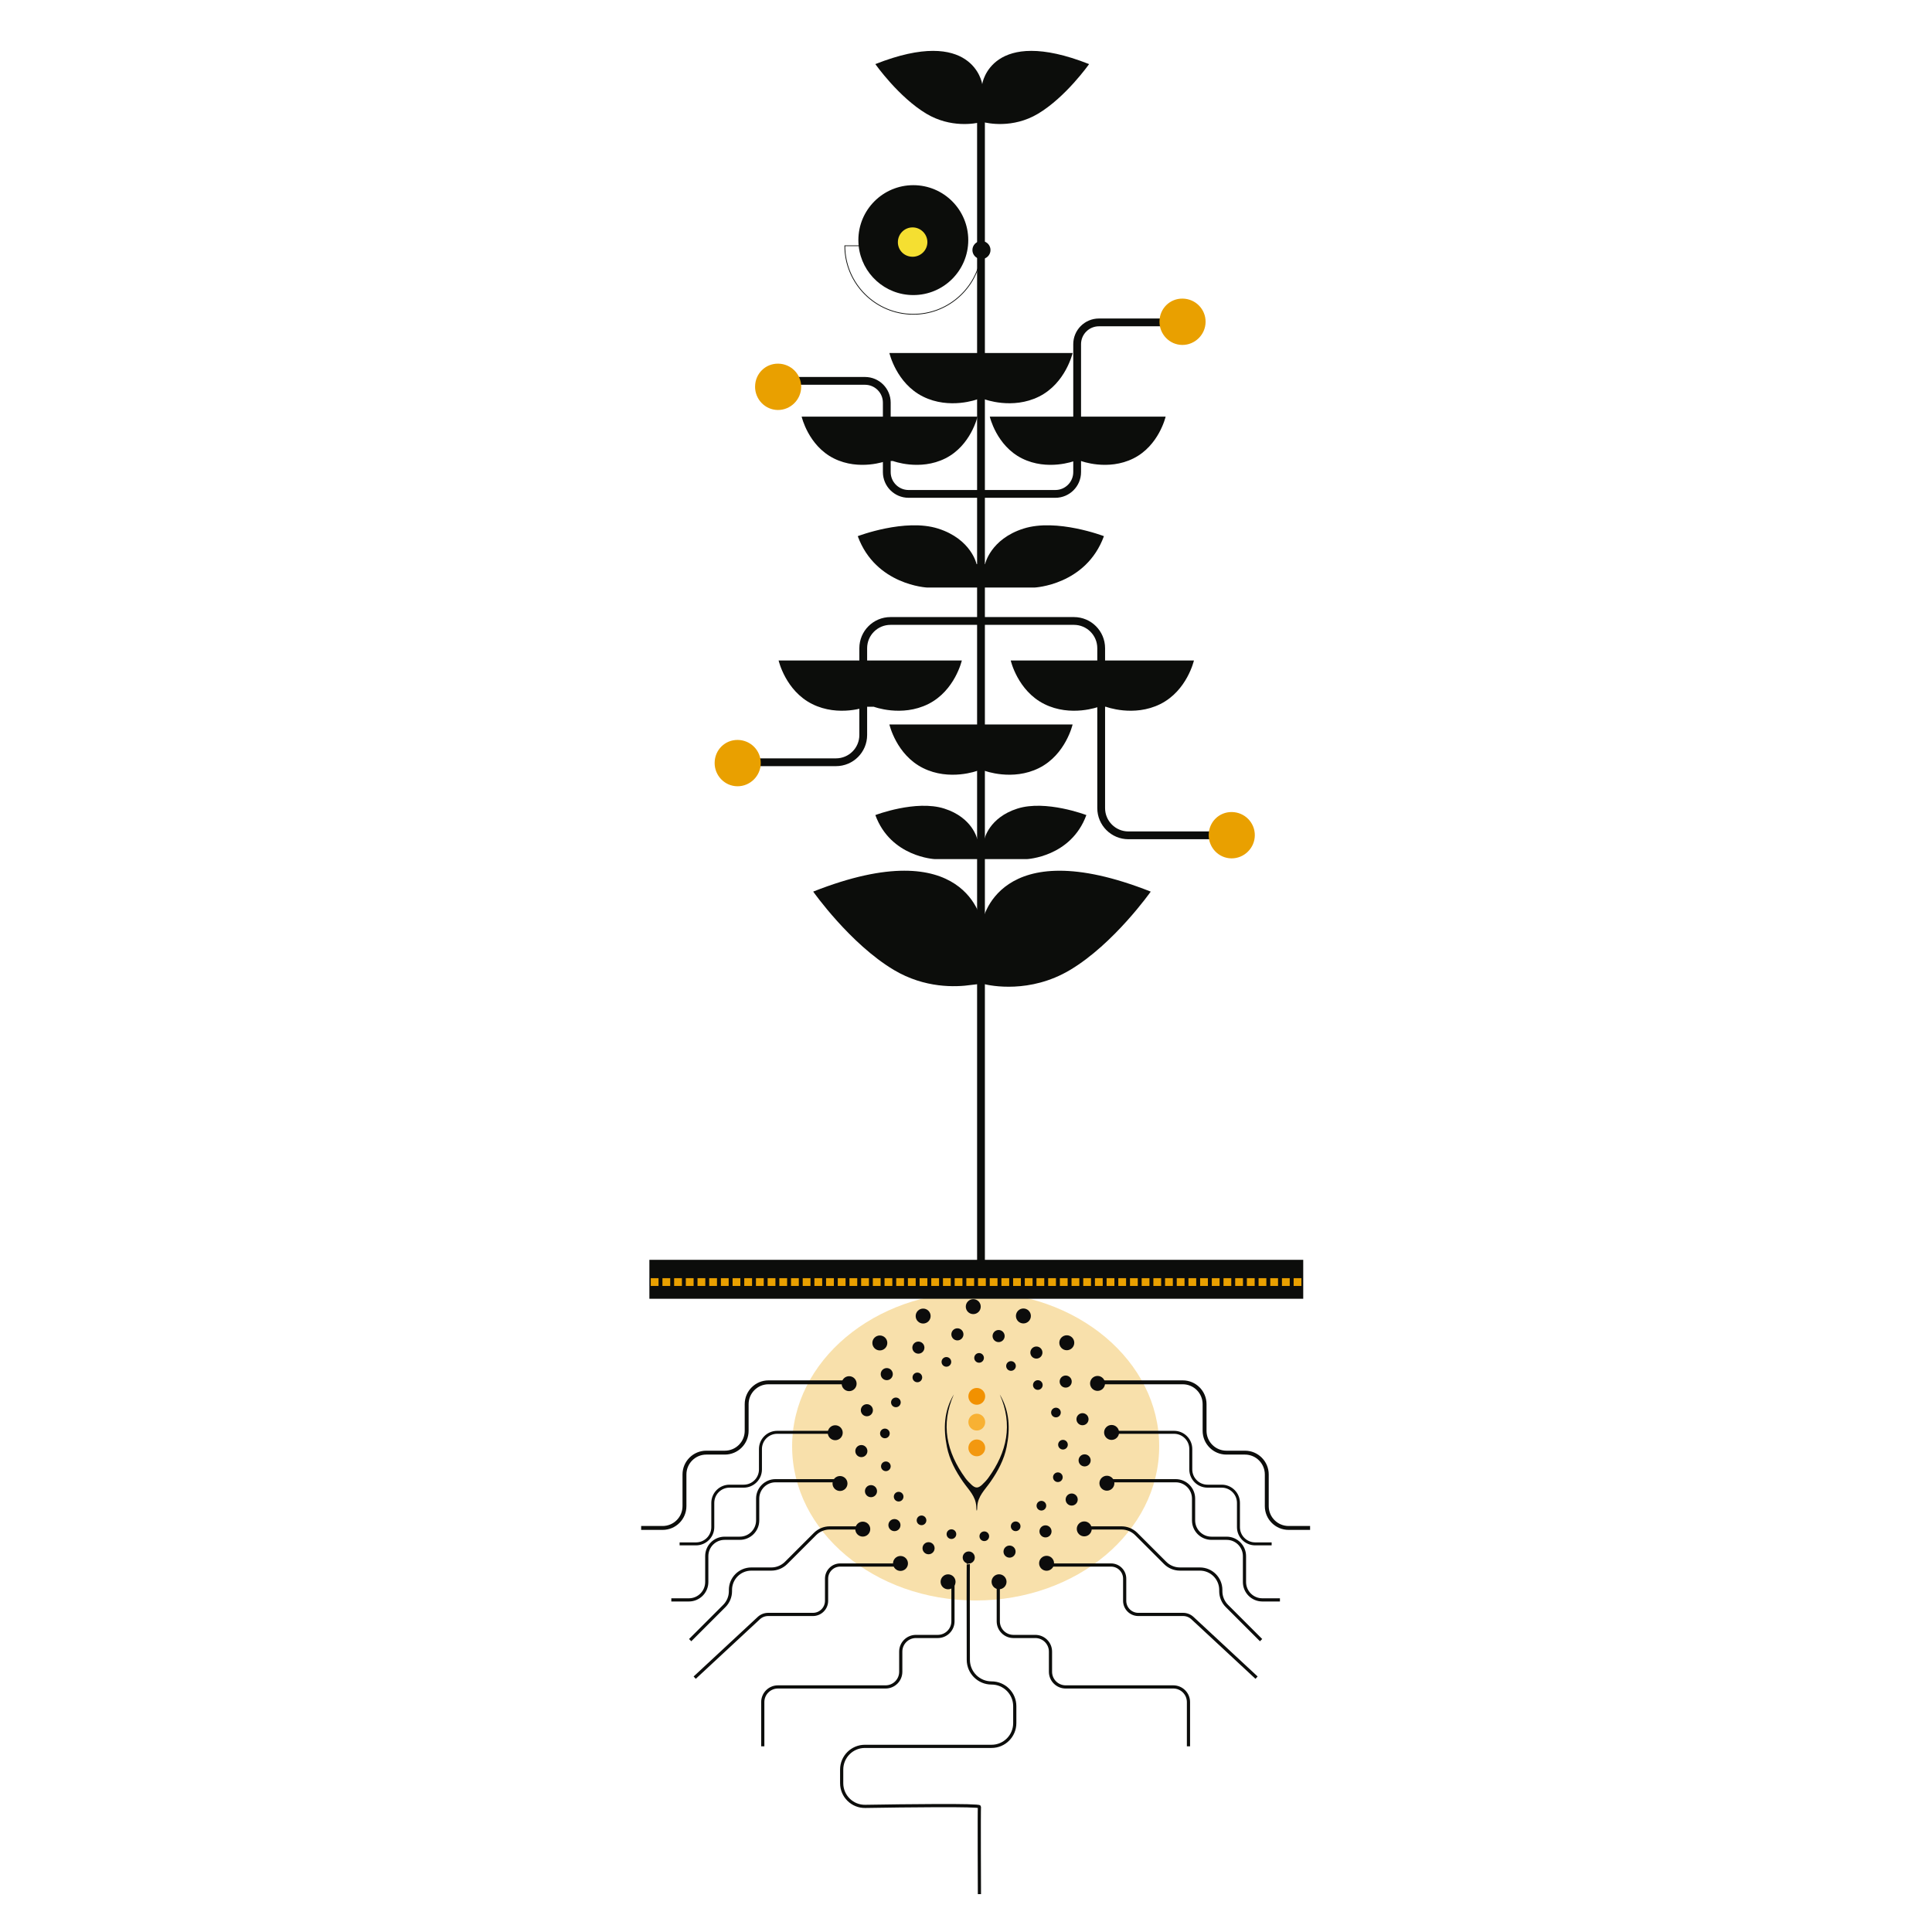 <?xml version="1.0" encoding="UTF-8"?>
<svg xmlns="http://www.w3.org/2000/svg" width="100" height="100" viewBox="0 0 100 100">
  <g id="Fondo">
    <ellipse cx="50.5" cy="74.858" rx="9.5" ry="7.983" fill="#e9a000" opacity=".33"/>
  </g>
  <g id="Raices">
    <g>
      <path d="M56.861,71.549h4.358c.624,0,1.13.506,1.13,1.13v1.379c0,.624.506,1.13,1.13,1.13h.959c.624,0,1.13.506,1.13,1.13v1.638c0,.624.506,1.13,1.13,1.13h1.112" fill="none" stroke="#0c0d0b" stroke-miterlimit="10" stroke-width=".202"/>
      <path d="M57.288,76.642h3.566c.511,0,.925.414.925.925v1.128c0,.511.414.925.925.925h.785c.511,0,.925.414.925.925v1.34c0,.511.414.925.925.925h.91" fill="none" stroke="#0c0d0b" stroke-miterlimit="10" stroke-width=".165"/>
      <path d="M57.43,74.136h3.339c.478,0,.866.388.866.866v1.056c0,.478.388.866.866.866h.735c.478,0,.866.388.866.866v1.255c0,.478.388.866.866.866h.852" fill="none" stroke="#0c0d0b" stroke-miterlimit="10" stroke-width=".154"/>
      <path d="M51.671,82.001v1.917c0,.434.352.785.785.785h1.132c.434,0,.785.352.785.785v1.042c0,.434.352.785.785.785h5.572c.434,0,.785.352.785.785v2.29" fill="none" stroke="#0c0d0b" stroke-miterlimit="10" stroke-width=".165"/>
      <path d="M54.231,81.005h3.277c.389,0,.705.316.705.705v1.148c0,.389.316.705.705.705h2.321c.178,0,.349.067.48.188l3.32,3.084" fill="none" stroke="#0c0d0b" stroke-miterlimit="10" stroke-width=".165"/>
      <path d="M56.238,79.085h1.81c.287,0,.562.114.765.317l1.494,1.494c.203.203.478.317.765.317h1.034c.598,0,1.082.484,1.082,1.082v.065c0,.287.114.562.317.765l1.768,1.768" fill="none" stroke="#0c0d0b" stroke-miterlimit="10" stroke-width=".165"/>
    </g>
    <g>
      <path d="M44.135,71.549h-4.358c-.624,0-1.13.506-1.13,1.13v1.379c0,.624-.506,1.13-1.13,1.13h-.959c-.624,0-1.13.506-1.13,1.13v1.638c0,.624-.506,1.13-1.13,1.13h-1.112" fill="none" stroke="#0c0d0b" stroke-miterlimit="10" stroke-width=".202"/>
      <path d="M43.708,76.642h-3.566c-.511,0-.925.414-.925.925v1.128c0,.511-.414.925-.925.925h-.785c-.511,0-.925.414-.925.925v1.34c0,.511-.414.925-.925.925h-.91" fill="none" stroke="#0c0d0b" stroke-miterlimit="10" stroke-width=".165"/>
      <path d="M43.566,74.136h-3.339c-.478,0-.866.388-.866.866v1.056c0,.478-.388.866-.866.866h-.735c-.478,0-.866.388-.866.866v1.255c0,.478-.388.866-.866.866h-.852" fill="none" stroke="#0c0d0b" stroke-miterlimit="10" stroke-width=".154"/>
      <path d="M49.325,82.001v1.917c0,.434-.352.785-.785.785h-1.132c-.434,0-.785.352-.785.785v1.042c0,.434-.352.785-.785.785h-5.572c-.434,0-.785.352-.785.785v2.29" fill="none" stroke="#0c0d0b" stroke-miterlimit="10" stroke-width=".165"/>
      <path d="M46.765,81.005h-3.277c-.389,0-.705.316-.705.705v1.148c0,.389-.316.705-.705.705h-2.321c-.178,0-.349.067-.48.188l-3.32,3.084" fill="none" stroke="#0c0d0b" stroke-miterlimit="10" stroke-width=".165"/>
      <path d="M44.758,79.085h-1.81c-.287,0-.562.114-.765.317l-1.494,1.494c-.203.203-.478.317-.765.317h-1.034c-.598,0-1.082.484-1.082,1.082v.065c0,.287-.114.562-.317.765l-1.768,1.768" fill="none" stroke="#0c0d0b" stroke-miterlimit="10" stroke-width=".165"/>
    </g>
    <path d="M50.123,80.929c-.012-.047-.007,3.172-.003,4.982.001.663.539,1.199,1.202,1.199h0c.664,0,1.202.538,1.202,1.202v.877c0,.664-.538,1.202-1.202,1.202h-6.555c-.664,0-1.202.538-1.202,1.202v.703c0,.672.549,1.213,1.221,1.202,2.041-.033,5.924-.083,5.909.022-.02.142,0,4.519,0,4.519" fill="none" stroke="#0c0d0b" stroke-miterlimit="10" stroke-width=".165"/>
  </g>
  <g id="Semilla">
    <g>
      <path d="M51.746,72.176c.695,1.564.372,2.985-.59,4.319-.093.129-.208.245-.324.355-.099.093-.188.144-.274.143-.086,0-.175-.05-.274-.143-.116-.109-.231-.226-.324-.355-.962-1.334-1.285-2.756-.59-4.319-.513.848-.547,1.77-.358,2.713.133.663.448,1.251.831,1.802.3.431.658.746.688,1.281.002.036.004.194.027.226.023-.032.025-.19.027-.226.03-.535.388-.85.688-1.281.383-.551.698-1.139.831-1.802.19-.944.155-1.865-.358-2.713Z" fill="#0c0c0c"/>
      <circle cx="50.558" cy="72.275" r=".435" fill="#f29100"/>
      <circle cx="50.558" cy="73.609" r=".435" fill="#f8b133"/>
      <circle cx="50.558" cy="74.942" r=".435" fill="#f3980f"/>
      <g>
        <g id="_Repetición_radial_" data-name="&amp;lt;Repetición radial&amp;gt;">
          <circle cx="52.254" cy="80.311" r=".313" fill="#0c0c0c"/>
        </g>
        <g id="_Repetición_radial_-2" data-name="&amp;lt;Repetición radial&amp;gt;">
          <circle cx="50.142" cy="80.616" r=".313" fill="#0c0c0c"/>
        </g>
        <g id="_Repetición_radial_-3" data-name="&amp;lt;Repetición radial&amp;gt;">
          <circle cx="48.062" cy="80.136" r=".313" fill="#0c0c0c"/>
        </g>
        <g id="_Repetición_radial_-4" data-name="&amp;lt;Repetición radial&amp;gt;">
          <circle cx="46.296" cy="78.939" r=".313" fill="#0c0c0c"/>
        </g>
        <g id="_Repetición_radial_-5" data-name="&amp;lt;Repetición radial&amp;gt;">
          <circle cx="45.082" cy="77.182" r=".313" fill="#0c0c0c"/>
        </g>
        <g id="_Repetición_radial_-6" data-name="&amp;lt;Repetición radial&amp;gt;">
          <circle cx="44.584" cy="75.108" r=".313" fill="#0c0c0c"/>
        </g>
        <g id="_Repetición_radial_-7" data-name="&amp;lt;Repetición radial&amp;gt;">
          <circle cx="44.869" cy="72.993" r=".313" fill="#0c0c0c"/>
        </g>
        <g id="_Repetición_radial_-8" data-name="&amp;lt;Repetición radial&amp;gt;">
          <circle cx="45.899" cy="71.124" r=".313" fill="#0c0c0c"/>
        </g>
        <g id="_Repetición_radial_-9" data-name="&amp;lt;Repetición radial&amp;gt;">
          <circle cx="47.535" cy="69.753" r=".313" fill="#0c0c0c"/>
        </g>
        <g id="_Repetición_radial_-10" data-name="&amp;lt;Repetición radial&amp;gt;">
          <circle cx="49.555" cy="69.066" r=".313" fill="#0c0c0c"/>
        </g>
        <g id="_Repetición_radial_-11" data-name="&amp;lt;Repetición radial&amp;gt;">
          <circle cx="51.688" cy="69.154" r=".313" fill="#0c0c0c"/>
        </g>
        <g id="_Repetición_radial_-12" data-name="&amp;lt;Repetición radial&amp;gt;">
          <circle cx="53.644" cy="70.008" r=".313" fill="#0c0c0c"/>
        </g>
        <g id="_Repetición_radial_-13" data-name="&amp;lt;Repetición radial&amp;gt;">
          <circle cx="55.16" cy="71.51" r=".313" fill="#0c0c0c"/>
        </g>
        <g id="_Repetición_radial_-14" data-name="&amp;lt;Repetición radial&amp;gt;">
          <circle cx="56.03" cy="73.458" r=".313" fill="#0c0c0c"/>
        </g>
        <g id="_Repetición_radial_-15" data-name="&amp;lt;Repetición radial&amp;gt;">
          <circle cx="56.14" cy="75.589" r=".313" fill="#0c0c0c"/>
        </g>
        <g id="_Repetición_radial_-16" data-name="&amp;lt;Repetición radial&amp;gt;">
          <circle cx="55.47" cy="77.616" r=".313" fill="#0c0c0c"/>
        </g>
        <g id="_Repetición_radial_-17" data-name="&amp;lt;Repetición radial&amp;gt;">
          <circle cx="54.115" cy="79.264" r=".313" fill="#0c0c0c"/>
        </g>
      </g>
      <g>
        <g id="_Repetición_radial_-18" data-name="&amp;lt;Repetición radial&amp;gt;">
          <circle cx="52.571" cy="79.001" r=".25" fill="#0c0c0c"/>
        </g>
        <g id="_Repetición_radial_-19" data-name="&amp;lt;Repetición radial&amp;gt;">
          <circle cx="50.947" cy="79.516" r=".25" fill="#0c0c0c"/>
        </g>
        <g id="_Repetición_radial_-20" data-name="&amp;lt;Repetición radial&amp;gt;">
          <circle cx="49.246" cy="79.407" r=".25" fill="#0c0c0c"/>
        </g>
        <g id="_Repetición_radial_-21" data-name="&amp;lt;Repetición radial&amp;gt;">
          <circle cx="47.698" cy="78.693" r=".25" fill="#0c0c0c"/>
        </g>
        <g id="_Repetición_radial_-22" data-name="&amp;lt;Repetición radial&amp;gt;">
          <circle cx="46.514" cy="77.467" r=".25" fill="#0c0c0c"/>
        </g>
        <g id="_Repetición_radial_-23" data-name="&amp;lt;Repetición radial&amp;gt;">
          <circle cx="45.852" cy="75.896" r=".25" fill="#0c0c0c"/>
        </g>
        <g id="_Repetición_radial_-24" data-name="&amp;lt;Repetición radial&amp;gt;">
          <circle cx="45.802" cy="74.194" r=".25" fill="#0c0c0c"/>
        </g>
        <g id="_Repetición_radial_-25" data-name="&amp;lt;Repetición radial&amp;gt;">
          <circle cx="46.371" cy="72.587" r=".25" fill="#0c0c0c"/>
        </g>
        <g id="_Repetición_radial_-26" data-name="&amp;lt;Repetición radial&amp;gt;">
          <circle cx="47.482" cy="71.295" r=".25" fill="#0c0c0c"/>
        </g>
        <g id="_Repetición_radial_-27" data-name="&amp;lt;Repetición radial&amp;gt;">
          <circle cx="48.985" cy="70.491" r=".25" fill="#0c0c0c"/>
        </g>
        <g id="_Repetición_radial_-28" data-name="&amp;lt;Repetición radial&amp;gt;">
          <circle cx="50.677" cy="70.284" r=".25" fill="#0c0c0c"/>
        </g>
        <g id="_Repetición_radial_-29" data-name="&amp;lt;Repetición radial&amp;gt;">
          <circle cx="52.329" cy="70.703" r=".25" fill="#0c0c0c"/>
        </g>
        <g id="_Repetición_radial_-30" data-name="&amp;lt;Repetición radial&amp;gt;">
          <circle cx="53.718" cy="71.689" r=".25" fill="#0c0c0c"/>
        </g>
        <g id="_Repetición_radial_-31" data-name="&amp;lt;Repetición radial&amp;gt;">
          <circle cx="54.656" cy="73.112" r=".25" fill="#0c0c0c"/>
        </g>
        <g id="_Repetición_radial_-32" data-name="&amp;lt;Repetición radial&amp;gt;">
          <circle cx="55.019" cy="74.777" r=".25" fill="#0c0c0c"/>
        </g>
        <g id="_Repetición_radial_-33" data-name="&amp;lt;Repetición radial&amp;gt;">
          <circle cx="54.755" cy="76.461" r=".25" fill="#0c0c0c"/>
        </g>
        <g id="_Repetición_radial_-34" data-name="&amp;lt;Repetición radial&amp;gt;">
          <circle cx="53.902" cy="77.935" r=".25" fill="#0c0c0c"/>
        </g>
      </g>
      <g>
        <g id="_Repetición_radial_-35" data-name="&amp;lt;Repetición radial&amp;gt;">
          <circle cx="54.171" cy="80.915" r=".387" fill="#0c0c0c"/>
        </g>
        <g id="_Repetición_radial_-36" data-name="&amp;lt;Repetición radial&amp;gt;">
          <circle cx="51.711" cy="81.872" r=".387" fill="#0c0c0c"/>
        </g>
        <g id="_Repetición_radial_-37" data-name="&amp;lt;Repetición radial&amp;gt;">
          <circle cx="49.072" cy="81.874" r=".387" fill="#0c0c0c"/>
        </g>
        <g id="_Repetición_radial_-38" data-name="&amp;lt;Repetición radial&amp;gt;">
          <circle cx="46.609" cy="80.924" r=".387" fill="#0c0c0c"/>
        </g>
        <g id="_Repetición_radial_-39" data-name="&amp;lt;Repetición radial&amp;gt;">
          <circle cx="44.657" cy="79.147" r=".387" fill="#0c0c0c"/>
        </g>
        <g id="_Repetición_radial_-40" data-name="&amp;lt;Repetición radial&amp;gt;">
          <circle cx="43.478" cy="76.786" r=".387" fill="#0c0c0c"/>
        </g>
        <g id="_Repetición_radial_-41" data-name="&amp;lt;Repetición radial&amp;gt;">
          <circle cx="43.232" cy="74.158" r=".387" fill="#0c0c0c"/>
        </g>
        <g id="_Repetición_radial_-42" data-name="&amp;lt;Repetición radial&amp;gt;">
          <circle cx="43.951" cy="71.619" r=".387" fill="#0c0c0c"/>
        </g>
        <g id="_Repetición_radial_-43" data-name="&amp;lt;Repetición radial&amp;gt;">
          <circle cx="45.54" cy="69.511" r=".387" fill="#0c0c0c"/>
        </g>
        <g id="_Repetición_radial_-44" data-name="&amp;lt;Repetición radial&amp;gt;">
          <circle cx="47.782" cy="68.119" r=".387" fill="#0c0c0c"/>
        </g>
        <g id="_Repetición_radial_-45" data-name="&amp;lt;Repetición radial&amp;gt;">
          <circle cx="50.376" cy="67.631" r=".387" fill="#0c0c0c"/>
        </g>
        <g id="_Repetición_radial_-46" data-name="&amp;lt;Repetición radial&amp;gt;">
          <circle cx="52.971" cy="68.114" r=".387" fill="#0c0c0c"/>
        </g>
        <g id="_Repetición_radial_-47" data-name="&amp;lt;Repetición radial&amp;gt;">
          <circle cx="55.217" cy="69.501" r=".387" fill="#0c0c0c"/>
        </g>
        <g id="_Repetición_radial_-48" data-name="&amp;lt;Repetición radial&amp;gt;">
          <circle cx="56.809" cy="71.605" r=".387" fill="#0c0c0c"/>
        </g>
        <g id="_Repetición_radial_-49" data-name="&amp;lt;Repetición radial&amp;gt;">
          <circle cx="57.535" cy="74.143" r=".387" fill="#0c0c0c"/>
        </g>
        <g id="_Repetición_radial_-50" data-name="&amp;lt;Repetición radial&amp;gt;">
          <circle cx="57.293" cy="76.771" r=".387" fill="#0c0c0c"/>
        </g>
        <g id="_Repetición_radial_-51" data-name="&amp;lt;Repetición radial&amp;gt;">
          <circle cx="56.121" cy="79.135" r=".387" fill="#0c0c0c"/>
        </g>
      </g>
    </g>
  </g>
  <g id="Suelo">
    <line x1="33.612" y1="66.216" x2="67.455" y2="66.216" fill="none" stroke="#0c0d0b" stroke-miterlimit="10" stroke-width="2.015"/>
    <line x1="33.683" y1="66.359" x2="67.526" y2="66.359" fill="none" stroke="#e9a000" stroke-dasharray=".403 .202" stroke-miterlimit="10" stroke-width=".403"/>
  </g>
  <g id="tallos">
    <g>
      <line x1="50.776" y1="65.504" x2="50.776" y2="6.206" fill="none" stroke="#0c0d0b" stroke-miterlimit="10" stroke-width=".403"/>
      <path d="M40.314,19.714h4.458c.623,0,1.128.505,1.128,1.128v3.594c0,.623.505,1.128,1.128,1.128h7.597c.623,0,1.128-.505,1.128-1.128v-6.621c0-.623.505-1.128,1.128-1.128h4.356" fill="none" stroke="#0c0d0b" stroke-linejoin="round" stroke-width=".403"/>
      <path d="M37.699,39.454h5.572c.778,0,1.41-.631,1.41-1.41v-4.493c0-.778.631-1.41,1.41-1.41h9.496c.778,0,1.41.631,1.41,1.41v8.276c0,.778.631,1.41,1.41,1.41h5.445" fill="none" stroke="#0c0d0b" stroke-linejoin="round" stroke-width=".403"/>
    </g>
  </g>
  <g id="Hojas">
    <path d="M52.973,27.361c-1.715.548-1.986,1.839-1.986,1.839h-.439s-.271-1.291-1.986-1.839-4.165.391-4.165.391c.931,2.543,3.599,2.66,3.599,2.66h5.544s2.668-.117,3.599-2.66c0,0-2.45-.939-4.165-.391Z" fill="#0c0d0b"/>
    <path d="M52.658,41.853c-1.47.469-1.702,1.576-1.702,1.576h-.376s-.232-1.107-1.702-1.576-3.57.335-3.57.335c.798,2.18,3.085,2.28,3.085,2.28h4.752s2.287-.101,3.085-2.28c0,0-2.1-.805-3.57-.335Z" fill="#0c0d0b"/>
    <path d="M50.954,18.272h-4.919s.356,1.564,1.736,2.253c1.38.69,2.825.14,2.825.14h.361s1.446.55,2.825-.14c1.38-.69,1.736-2.253,1.736-2.253h-4.563ZM50.803,18.366h-.054c.009,0,.018-.003.027-.003s.018.002.027.003ZM50.761,20.524h.031c-.005,0-.01.001-.015.001s-.01-.001-.015-.001Z" fill="#0c0d0b"/>
    <path d="M57.234,34.187h-4.919s.356,1.564,1.736,2.253c1.38.69,2.825.14,2.825.14h.361s1.446.55,2.825-.14c1.38-.69,1.736-2.253,1.736-2.253h-4.563ZM57.083,34.281h-.054c.009,0,.018-.003.027-.003s.018.002.027.003ZM57.04,36.439h.031c-.005,0-.01.001-.015.001s-.01-.001-.015-.001Z" fill="#0c0d0b"/>
    <path d="M55.952,21.564h-4.721s.342,1.501,1.666,2.163c1.324.662,2.712.134,2.712.134h.346s1.388.528,2.712-.134c1.324-.662,1.666-2.163,1.666-2.163h-4.38ZM55.807,21.655h-.052c.009,0,.017-.003.026-.003s.017.002.026.003ZM55.767,23.725h.029s-.01.001-.015.001-.01-.001-.015-.001Z" fill="#0c0d0b"/>
    <path d="M46.214,21.564h-4.721s.342,1.501,1.666,2.163c1.324.662,2.712.134,2.712.134h.346s1.388.528,2.712-.134c1.324-.662,1.666-2.163,1.666-2.163h-4.38ZM46.069,21.655h-.052c.009,0,.017-.003.026-.003s.017.002.026.003ZM46.029,23.725h.029s-.01.001-.015.001-.01-.001-.015-.001Z" fill="#0c0d0b"/>
    <path d="M45.22,34.187h-4.919s.356,1.564,1.736,2.253c1.38.69,2.825.14,2.825.14h.361s1.446.55,2.825-.14c1.38-.69,1.736-2.253,1.736-2.253h-4.563ZM45.069,34.281h-.054c.009,0,.018-.003.027-.003s.018.002.027.003ZM45.027,36.439h.031c-.005,0-.01.001-.015.001s-.01-.001-.015-.001Z" fill="#0c0d0b"/>
    <path d="M50.954,37.499h-4.919s.356,1.564,1.736,2.253c1.38.69,2.825.14,2.825.14h.361s1.446.55,2.825-.14c1.38-.69,1.736-2.253,1.736-2.253h-4.563ZM50.803,37.594h-.054c.009,0,.018-.003.027-.003s.018.002.027.003ZM50.761,39.751h.031c-.005,0-.01.001-.015.001s-.01-.001-.015-.001Z" fill="#0c0d0b"/>
    <path d="M50.826,47.81c0-.123-.8-4.798-8.735-1.661,0,0,1.907,2.707,4.183,4.06,1.593.947,3.185.89,3.998.771l.425-.05h.216c.363.095,2.4.508,4.466-.72,2.276-1.353,4.183-4.06,4.183-4.06-7.935-3.137-8.735,1.538-8.735,1.661Z" fill="#0c0d0b"/>
  </g>
  <g id="Flores">
    <g>
      <path d="M50.84,4.37c0-.078-.507-3.039-5.533-1.052,0,0,1.208,1.714,2.649,2.572,1.249.742,2.497.511,2.808.436v6.151c-.241.018-.432.22-.432.466,0,.235.174.429.4.462-.32,1.618-1.749,2.842-3.459,2.842-1.938,0-3.515-1.571-3.526-3.507h.699c.155,1.424,1.361,2.533,2.827,2.533,1.571,0,2.844-1.273,2.844-2.844s-1.273-2.844-2.844-2.844-2.844,1.273-2.844,2.844c0,.092.005.183.013.273h-.734v.019c0,1.966,1.599,3.565,3.565,3.565,1.73,0,3.176-1.239,3.498-2.877.009,0,.019.001.029.001.258,0,.468-.209.468-.468,0-.233-.17-.425-.393-.461v-6.165c.23.06,1.539.352,2.847-.426,1.442-.857,2.649-2.572,2.649-2.572-5.026-1.987-5.533.974-5.533,1.052Z" fill="#0c0d0b"/>
      <path d="M47.227,13.289c-.425-.003-.759-.341-.753-.762.006-.424.347-.761.769-.757.419.004.762.352.758.77-.004.417-.35.753-.774.75Z" fill="#f5df31"/>
    </g>
    <path d="M60.015,16.639c.005-.667.536-1.192,1.197-1.183.666.009,1.195.546,1.189,1.207-.005.658-.553,1.197-1.209,1.191-.656-.006-1.182-.549-1.178-1.216Z" fill="#e9a000"/>
    <path d="M39.083,20.006c.005-.667.536-1.192,1.197-1.183.666.009,1.195.546,1.189,1.207-.005.658-.553,1.197-1.209,1.191-.656-.006-1.182-.549-1.178-1.216Z" fill="#e9a000"/>
    <path d="M36.99,39.482c.005-.667.536-1.192,1.197-1.183.666.009,1.195.546,1.189,1.207-.005.658-.553,1.197-1.209,1.191-.656-.006-1.182-.549-1.178-1.216Z" fill="#e9a000"/>
    <path d="M62.563,43.214c.005-.667.536-1.192,1.197-1.183.666.009,1.195.546,1.189,1.207-.005.658-.553,1.197-1.209,1.191-.656-.006-1.182-.549-1.178-1.216Z" fill="#e9a000"/>
  </g>
</svg>